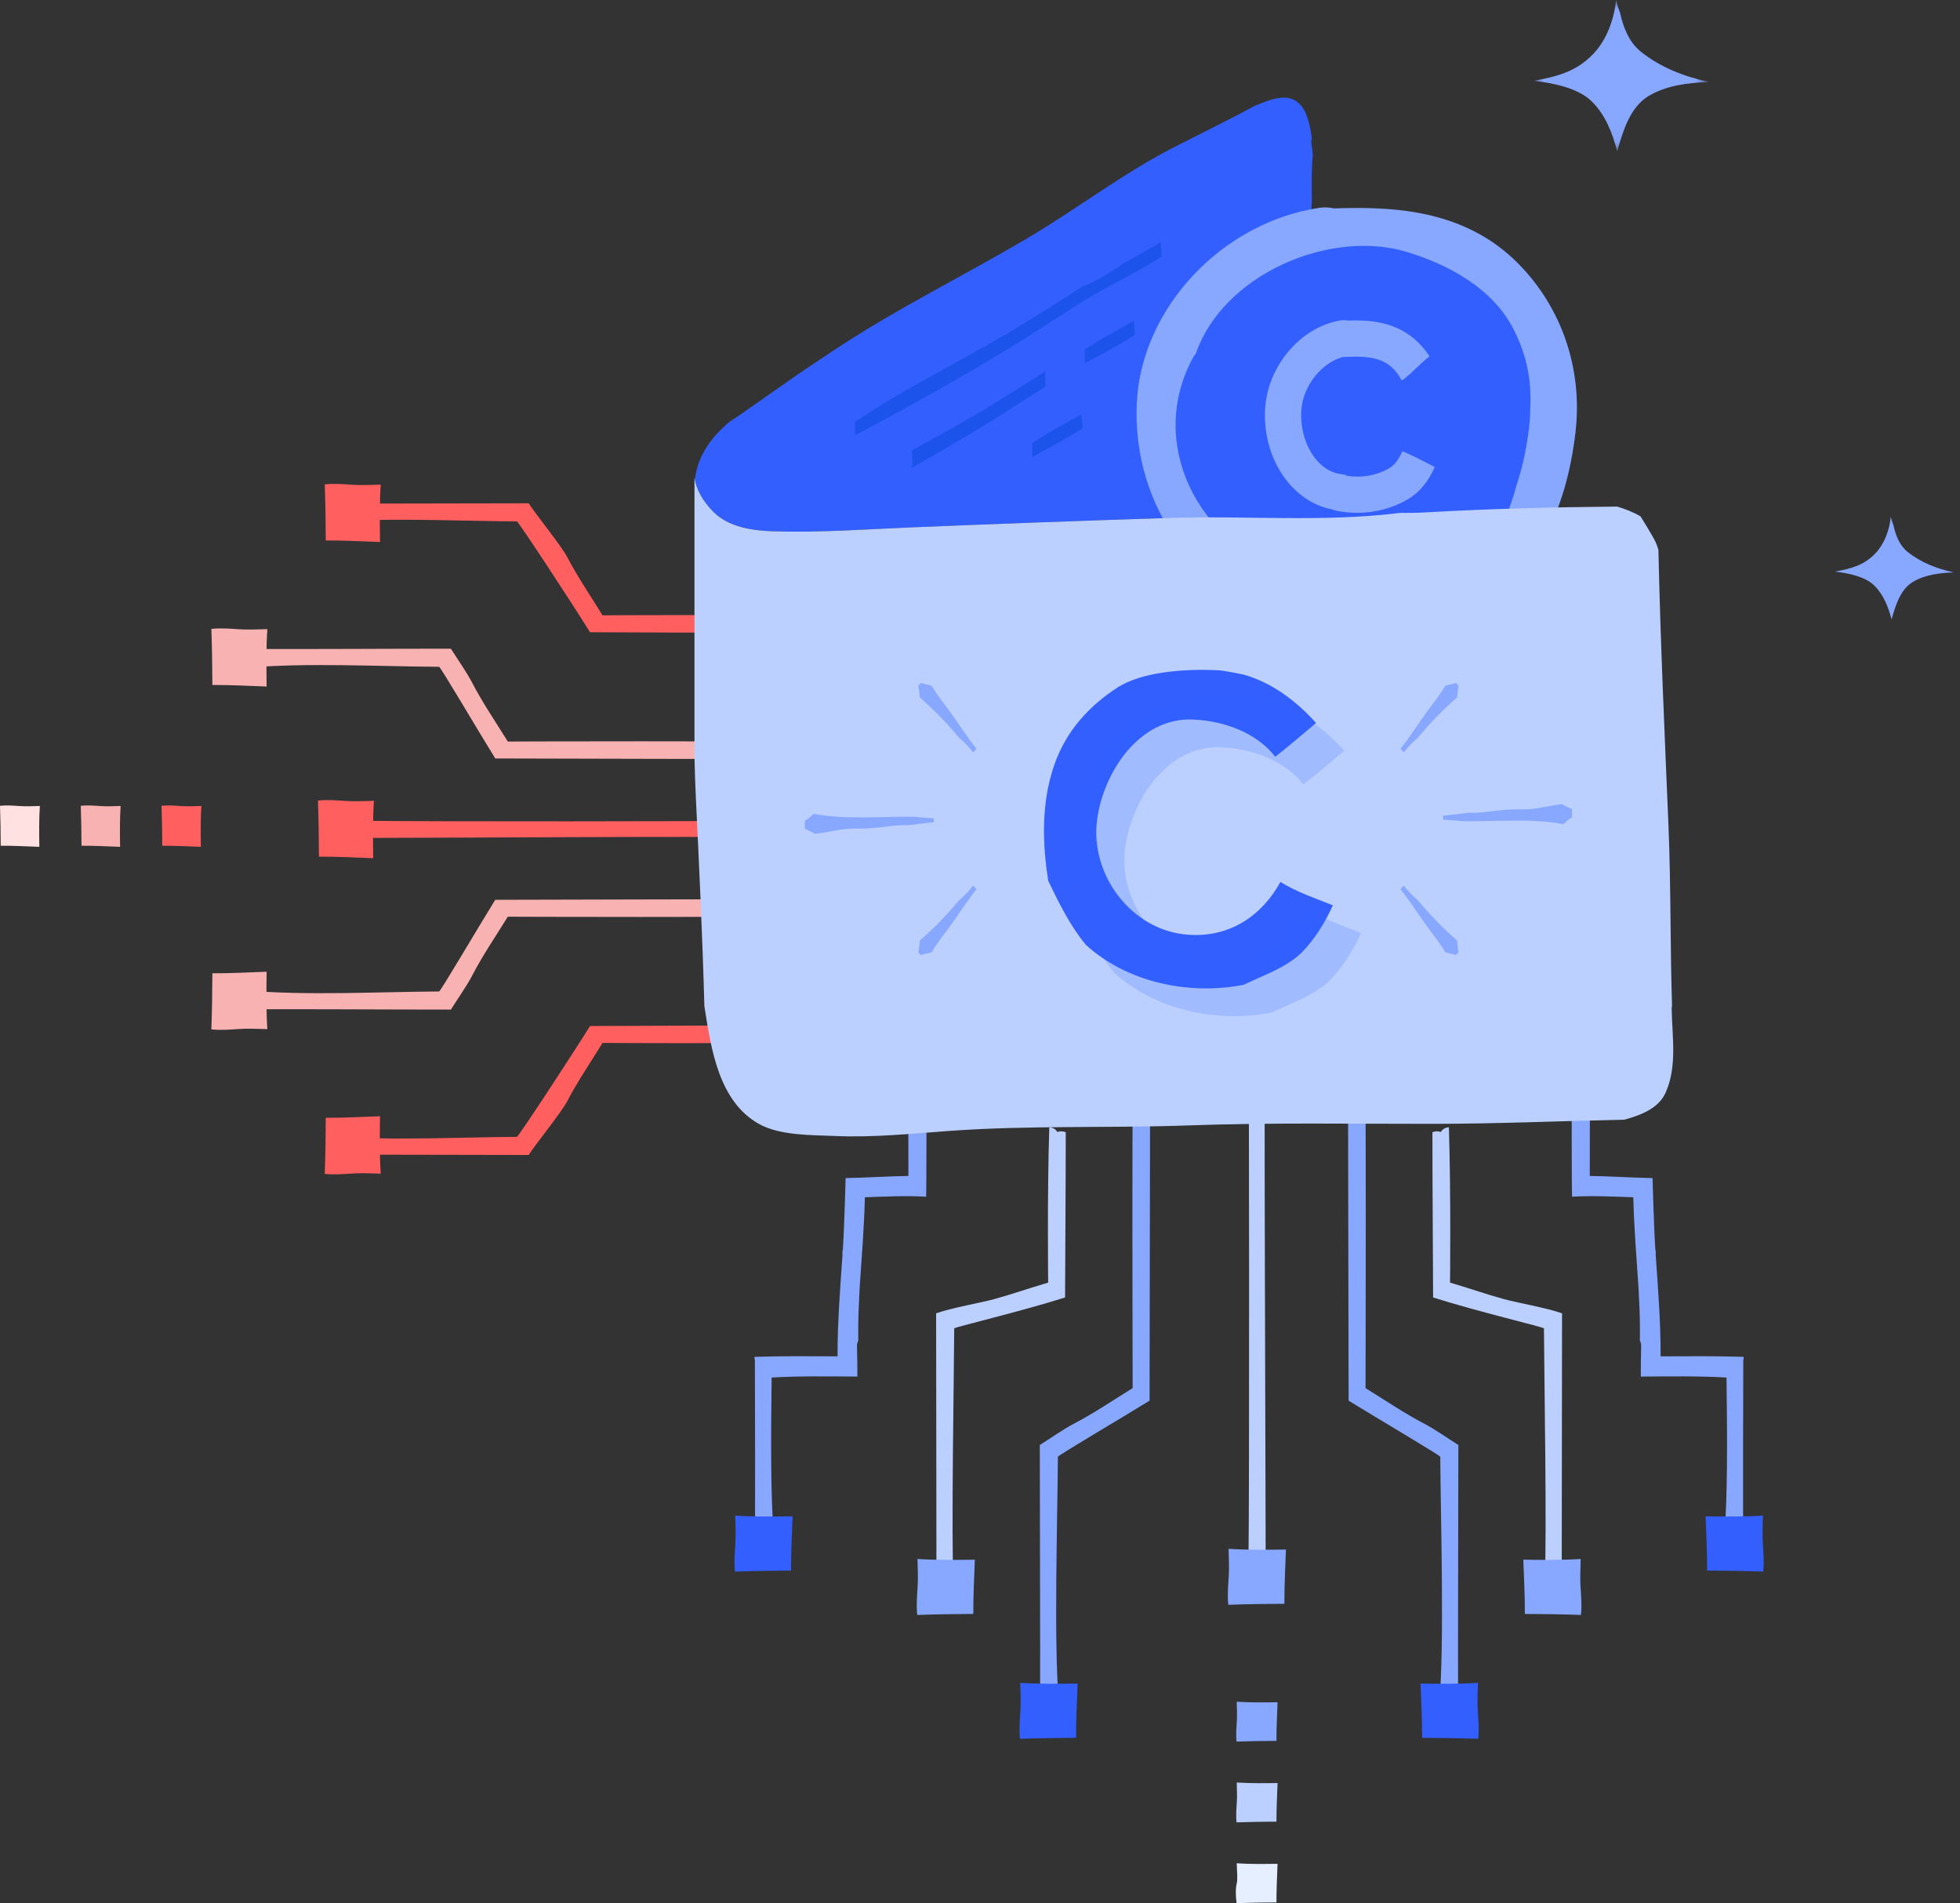 <?xml version="1.0" encoding="UTF-8"?>
<svg width="103px" height="100px" viewBox="0 0 103 100" version="1.1" xmlns="http://www.w3.org/2000/svg" xmlns:xlink="http://www.w3.org/1999/xlink">
    <rect x="0" y="0" width="103" height="100" fill="#333333" stroke="none"/>
    <title>编组</title>
    <defs>
        <polygon id="path-1" points="0 -1.26905208e-14 9.198 -1.26905208e-14 9.198 7.948 0 7.948"></polygon>
    </defs>
    <g id="页面-1" stroke="none" stroke-width="1" fill="none" fill-rule="evenodd">
        <g id="kepler-home-claim-不可点击备份" transform="translate(-909, -342)">
            <g id="编组" transform="translate(909, 342)">
                <path d="M100.25,29.001 C99.833,28.668 99.625,28.153 99.51,27.628 C99.452,27.474 99.403,27.316 99.363,27.157 C99.296,27.844 99.028,28.578 98.556,29.073 C97.938,29.721 97.254,29.88 96.435,30.034 C97.129,30.116 98.021,30.293 98.506,30.777 C98.99,31.261 99.231,31.896 99.404,32.545 C99.609,31.825 99.859,30.978 100.518,30.58 C101.156,30.195 101.928,30.107 102.67,30.076 C101.8,29.888 100.952,29.563 100.25,29.001" id="Fill-1" fill="#88A7FF"></path>
                <g transform="translate(80.606, 0)">
                    <mask id="mask-2" fill="white">
                        <use xlink:href="#path-1"></use>
                    </mask>
                    <g id="Clip-4"></g>
                    <path d="M5.627,2.72 C5.012,2.229 4.706,1.469 4.535,0.695 C4.45,0.467 4.378,0.235 4.319,-4.46508006e-05 C4.22,1.014 3.825,2.096 3.129,2.826 C2.218,3.781 1.207,4.018 0,4.245 C1.024,4.365 2.34,4.625 3.055,5.34 C3.769,6.053 4.125,6.99 4.379,7.948 C4.682,6.887 5.051,5.636 6.023,5.049 C6.964,4.481 8.104,4.352 9.198,4.305 C7.915,4.028 6.664,3.548 5.627,2.72" id="Fill-3" fill="#88A7FF" mask="url(#mask-2)"></path>
                </g>
                <path d="M69.315,24.593 C69.309,24.571 69.302,24.549 69.298,24.524 C68.907,21.655 69.045,18.736 68.975,15.847 C68.934,14.149 68.82,12.302 68.939,10.531 C68.932,9.74 68.916,8.951 68.989,8.163 C68.967,7.948 68.944,7.734 68.915,7.52 C68.903,7.429 68.913,7.348 68.938,7.274 C68.848,6.622 68.713,5.863 68.271,5.439 C67.649,4.842 66.731,5.238 65.958,5.552 C64.561,6.308 63.129,7.002 61.71,7.729 C58.992,9.12 56.608,10.972 53.988,12.518 C51.21,14.158 48.331,15.615 45.573,17.291 C44.368,18.023 43.201,18.813 42.031,19.6 C41.03,20.294 40.031,20.993 39.035,21.695 C38.819,21.848 38.572,22.008 38.314,22.177 C37.399,22.97 36.669,23.91 36.523,25.169 L36.523,25.237 C36.64,25.785 36.941,26.344 37.491,26.898 C38.283,27.697 39.536,27.881 40.602,27.916 C43.021,27.997 45.469,27.812 47.885,27.711 C52.398,27.524 56.917,27.361 61.432,27.215 C64.084,27.13 66.73,27.254 69.372,27.212 C69.239,26.35 69.295,25.477 69.315,24.593" id="Fill-5" fill="#335FFF"></path>
                <path d="M18.558,27.357 C21.344,27.235 24.563,27.383 27.16,27.396 C27.21,27.349 30.049,31.678 31.005,33.221 C34.814,33.232 38.622,33.254 42.43,33.257 C42.491,33.117 42.496,32.952 42.441,32.814 C42.599,32.729 42.682,32.562 42.693,32.392 C39.164,32.279 31.664,32.332 31.664,32.332 C31.072,31.372 30.331,30.28 29.812,29.277 C29.511,28.694 28.131,26.998 27.782,26.445 C24.776,26.445 21.699,26.463 18.663,26.462 C18.635,26.761 18.603,27.06 18.558,27.357" id="Fill-7" fill="#FF5F5F"></path>
                <path d="M18.564,25.474 C18.064,25.442 17.563,25.396 17.066,25.452 C17.101,26.434 17.116,27.416 17.119,28.399 C18.07,28.394 19.02,28.447 19.97,28.48 C19.958,27.481 19.942,26.465 20.008,25.465 C19.527,25.475 19.046,25.504 18.564,25.474" id="Fill-9" fill="#FF5F5F"></path>
                <path d="M12.879,34.101 C12.877,34.431 12.875,34.762 12.868,35.092 C12.892,35.092 12.916,35.093 12.941,35.093 C16.01,34.808 19.986,35.021 23.072,35.036 C23.122,34.989 25.069,38.31 26.026,39.853 C29.834,39.864 39.263,39.886 43.071,39.889 C43.132,39.749 43.137,39.584 43.082,39.446 C43.24,39.361 43.323,39.194 43.334,39.024 C39.805,38.911 26.685,38.964 26.685,38.964 C26.092,38.004 25.351,36.912 24.833,35.909 C24.531,35.326 24.043,34.639 23.694,34.085 C20.127,34.085 16.456,34.114 12.879,34.101" id="Fill-11" fill="#F9B2B2"></path>
                <path d="M12.606,33.067 C12.106,33.035 11.604,32.989 11.107,33.045 C11.142,34.027 11.158,35.009 11.16,35.992 C12.111,35.987 13.061,36.04 14.012,36.073 C13.999,35.074 13.983,34.058 14.049,33.058 C13.568,33.068 13.087,33.097 12.606,33.067" id="Fill-13" fill="#F9B2B2"></path>
                <path d="M18.558,59.776 C21.344,59.898 24.563,59.75 27.16,59.737 C27.21,59.784 30.049,55.455 31.005,53.912 C34.814,53.9 38.622,53.879 42.43,53.876 C42.491,54.016 42.496,54.181 42.441,54.319 C42.599,54.404 42.682,54.571 42.693,54.741 C39.164,54.854 31.664,54.8 31.664,54.8 C31.072,55.761 30.331,56.853 29.812,57.856 C29.511,58.439 28.131,60.135 27.782,60.688 C24.776,60.688 21.699,60.67 18.663,60.671 C18.635,60.372 18.603,60.073 18.558,59.776" id="Fill-15" fill="#FF5F5F"></path>
                <path d="M18.564,61.659 C18.064,61.691 17.563,61.736 17.066,61.681 C17.101,60.699 17.116,59.717 17.119,58.734 C18.07,58.739 19.02,58.686 19.97,58.653 C19.958,59.652 19.942,60.668 20.008,61.668 C19.527,61.658 19.046,61.629 18.564,61.659" id="Fill-17" fill="#FF5F5F"></path>
                <path d="M12.879,53.032 C12.877,52.702 12.875,52.371 12.868,52.041 C12.892,52.041 12.916,52.04 12.941,52.039 C16.01,52.325 19.986,52.112 23.072,52.097 C23.122,52.144 25.069,48.823 26.026,47.28 C29.834,47.269 39.263,47.247 43.071,47.244 C43.132,47.384 43.137,47.549 43.082,47.687 C43.24,47.772 43.323,47.939 43.334,48.109 C39.805,48.222 26.685,48.168 26.685,48.168 C26.092,49.129 25.351,50.221 24.833,51.224 C24.531,51.807 24.043,52.494 23.694,53.048 C20.127,53.048 16.456,53.019 12.879,53.032" id="Fill-19" fill="#F9B2B2"></path>
                <path d="M12.606,54.066 C12.106,54.097 11.604,54.143 11.107,54.088 C11.142,53.106 11.158,52.124 11.16,51.141 C12.111,51.146 13.061,51.093 14.012,51.06 C13.999,52.059 13.983,53.075 14.049,54.074 C13.568,54.065 13.087,54.036 12.606,54.066" id="Fill-21" fill="#F9B2B2"></path>
                <path d="M18.96,43.125 C18.966,43.376 18.984,43.763 18.999,44.014 C19.005,44.019 19.012,44.022 19.018,44.028 C21.86,44.033 37.917,43.929 39.457,44 C39.743,44.013 39.905,44.037 40.008,44.063 C40.018,43.75 40.023,43.436 39.998,43.125 C37.79,43.158 22.369,43.179 18.96,43.125" id="Fill-23" fill="#FF5F5F"></path>
                <path d="M18.207,42.087 C17.707,42.056 17.205,42.01 16.708,42.066 C16.743,43.047 16.758,44.03 16.761,45.013 C17.712,45.007 18.662,45.061 19.612,45.093 C19.6,44.095 19.584,43.078 19.65,42.079 C19.169,42.088 18.688,42.118 18.207,42.087" id="Fill-25" fill="#FF5F5F"></path>
                <path d="M9.555,42.356 C9.199,42.334 8.842,42.301 8.488,42.34 C8.513,43.04 8.524,43.739 8.526,44.439 C9.203,44.435 9.879,44.473 10.556,44.496 C10.546,43.785 10.536,43.062 10.583,42.35 C10.24,42.357 9.897,42.378 9.555,42.356" id="Fill-27" fill="#FF5F5F"></path>
                <path d="M5.311,42.356 C4.955,42.334 4.598,42.301 4.244,42.34 C4.269,43.04 4.28,43.739 4.282,44.439 C4.959,44.435 5.635,44.473 6.311,44.496 C6.302,43.785 6.291,43.062 6.338,42.35 C5.996,42.357 5.653,42.378 5.311,42.356" id="Fill-29" fill="#F9B2B2"></path>
                <path d="M1.067,42.356 C0.711,42.334 0.354,42.301 0,42.34 C0.025,43.04 0.036,43.739 0.038,44.439 C0.715,44.435 1.391,44.473 2.067,44.496 C2.058,43.785 2.047,43.062 2.094,42.35 C1.752,42.357 1.409,42.378 1.067,42.356" id="Fill-31" fill="#FFE1E1"></path>
                <path d="M65.608,82.072 C65.859,82.066 66.246,82.049 66.497,82.034 C66.503,82.028 66.505,82.021 66.512,82.015 C66.516,79.172 66.412,55.06 66.483,53.52 C66.497,53.234 66.521,53.072 66.546,52.969 C66.233,52.959 65.919,52.954 65.608,52.978 C65.642,55.187 65.663,78.663 65.608,82.072" id="Fill-33" fill="#BBD0FF"></path>
                <path d="M76.624,89.595 C76.293,89.596 75.963,89.599 75.633,89.606 C75.632,89.582 75.631,89.557 75.631,89.533 C75.917,86.464 75.703,79.637 75.688,76.55 C75.735,76.5 72.415,74.553 70.871,73.597 C70.86,69.788 70.838,56.403 70.836,52.594 C70.975,52.533 71.14,52.528 71.278,52.584 C71.364,52.425 71.53,52.343 71.7,52.332 C71.814,55.86 71.76,72.938 71.76,72.938 C72.721,73.53 73.812,74.271 74.815,74.79 C75.399,75.092 76.086,75.58 76.639,75.928 C76.639,79.495 76.61,86.018 76.624,89.595" id="Fill-35" fill="#88A7FF"></path>
                <path d="M81.175,83.365 C81.298,80.579 81.149,72.397 81.136,69.8 C81.183,69.75 77.607,68.906 75.311,68.175 C75.3,64.367 75.278,63.301 75.275,59.493 C75.415,59.432 75.58,59.427 75.718,59.482 C75.804,59.324 75.97,59.242 76.14,59.23 C76.253,62.759 76.2,67.394 76.2,67.394 C77.526,67.788 77.975,67.969 79.054,68.267 C79.687,68.442 81.293,68.724 82.087,69.008 C82.087,72.015 82.069,80.225 82.07,83.26 C81.771,83.288 81.472,83.32 81.175,83.365" id="Fill-37" fill="#BBD0FF"></path>
                <path d="M83.058,83.359 C83.09,83.859 83.136,84.36 83.08,84.857 C82.098,84.822 81.116,84.807 80.133,84.804 C80.138,83.853 80.085,82.903 80.052,81.953 C81.051,81.966 82.068,81.981 83.067,81.915 C83.057,82.397 83.028,82.878 83.058,83.359" id="Fill-39" fill="#88A7FF"></path>
                <path d="M77.657,89.868 C77.689,90.368 77.735,90.869 77.679,91.366 C76.697,91.332 75.715,91.316 74.732,91.313 C74.738,90.362 74.684,89.413 74.652,88.462 C75.65,88.475 76.667,88.49 77.666,88.424 C77.657,88.906 77.627,89.387 77.657,89.868" id="Fill-41" fill="#335FFF"></path>
                <path d="M82.615,62.88 C83.637,62.819 84.808,62.873 85.831,62.911 C85.87,64.508 86.001,66.104 86.108,67.7 C86.124,68.081 86.144,68.464 86.161,68.851 C86.183,69.386 86.181,69.921 86.179,70.455 C86.222,70.528 86.249,70.617 86.246,70.724 C86.23,71.26 86.227,71.795 86.226,72.331 C87.731,72.323 89.226,72.295 90.73,72.382 C90.772,75.415 90.789,78.819 90.61,80.745 C90.61,80.77 90.611,80.794 90.611,80.819 C90.942,80.811 91.272,80.809 91.602,80.807 C91.594,78.424 91.603,74.735 91.611,71.482 C91.629,71.422 91.634,71.358 91.632,71.295 C90.178,71.247 88.722,71.264 87.267,71.268 C87.274,69.492 87.132,67.717 87.008,65.941 C87.009,65.9 87.011,65.859 87.012,65.818 C87.014,65.756 87.004,65.702 86.989,65.651 C86.918,64.614 86.842,61.901 86.842,61.901 C85.925,61.89 84.458,61.798 83.544,61.79 C83.554,57.44 83.572,45.675 83.48,42.814 C83.31,42.825 83.143,42.908 83.058,43.066 C82.92,43.011 82.755,43.015 82.615,43.077 C82.617,46.322 82.568,62.542 82.615,62.88" id="Fill-43" fill="#88A7FF"></path>
                <path d="M92.636,81.08 C92.668,81.58 92.714,82.081 92.658,82.579 C91.676,82.544 90.694,82.528 89.711,82.526 C89.716,81.574 89.663,80.625 89.63,79.674 C90.629,79.687 91.645,79.703 92.644,79.637 C92.635,80.118 92.606,80.599 92.636,81.08" id="Fill-45" fill="#335FFF"></path>
                <path d="M54.658,89.595 C54.988,89.596 55.319,89.599 55.649,89.606 C55.649,89.582 55.65,89.557 55.651,89.533 C55.365,86.464 55.578,79.637 55.593,76.55 C55.546,76.5 58.867,74.553 60.411,73.597 C60.421,69.788 60.443,56.403 60.446,52.594 C60.306,52.533 60.141,52.528 60.003,52.584 C59.918,52.425 59.751,52.343 59.581,52.332 C59.468,55.86 59.522,72.938 59.522,72.938 C58.561,73.53 57.469,74.271 56.466,74.79 C55.883,75.092 55.196,75.58 54.642,75.928 C54.642,79.495 54.671,86.018 54.658,89.595" id="Fill-47" fill="#88A7FF"></path>
                <path d="M50.106,83.365 C49.984,80.579 50.133,72.397 50.145,69.8 C50.098,69.75 53.675,68.906 55.971,68.175 C55.982,64.367 56.004,63.301 56.006,59.493 C55.866,59.432 55.701,59.427 55.564,59.482 C55.478,59.324 55.312,59.242 55.141,59.23 C55.028,62.759 55.082,67.394 55.082,67.394 C53.756,67.788 53.306,67.969 52.227,68.267 C51.595,68.442 49.989,68.724 49.194,69.008 C49.194,72.015 49.213,80.225 49.211,83.26 C49.51,83.288 49.809,83.32 50.106,83.365" id="Fill-49" fill="#BBD0FF"></path>
                <path d="M48.223,83.359 C48.192,83.859 48.146,84.36 48.201,84.857 C49.183,84.822 50.166,84.807 51.149,84.804 C51.143,83.853 51.196,82.903 51.229,81.953 C50.23,81.966 49.214,81.981 48.215,81.915 C48.224,82.397 48.254,82.878 48.223,83.359" id="Fill-51" fill="#88A7FF"></path>
                <path d="M53.624,89.868 C53.592,90.368 53.546,90.869 53.602,91.366 C54.584,91.332 55.566,91.316 56.549,91.313 C56.544,90.362 56.597,89.413 56.63,88.462 C55.631,88.475 54.615,88.49 53.616,88.424 C53.625,88.906 53.654,89.387 53.624,89.868" id="Fill-53" fill="#335FFF"></path>
                <path d="M48.666,62.88 C47.645,62.819 46.474,62.873 45.45,62.911 C45.412,64.508 45.28,66.104 45.173,67.7 C45.158,68.081 45.137,68.464 45.121,68.851 C45.098,69.386 45.101,69.921 45.102,70.455 C45.059,70.528 45.033,70.617 45.036,70.724 C45.051,71.26 45.054,71.795 45.056,72.331 C43.551,72.323 42.056,72.295 40.551,72.382 C40.51,75.415 40.492,78.819 40.672,80.745 C40.672,80.77 40.671,80.794 40.67,80.819 C40.34,80.811 40.01,80.809 39.679,80.807 C39.688,78.424 39.678,74.735 39.67,71.482 C39.652,71.422 39.647,71.358 39.649,71.295 C41.104,71.247 42.559,71.264 44.015,71.268 C44.008,69.492 44.15,67.717 44.274,65.941 C44.273,65.9 44.27,65.859 44.269,65.818 C44.268,65.756 44.278,65.702 44.293,65.651 C44.364,64.614 44.439,61.901 44.439,61.901 C45.356,61.89 46.824,61.798 47.738,61.79 C47.728,57.44 47.71,45.675 47.801,42.814 C47.972,42.825 48.138,42.908 48.224,43.066 C48.362,43.011 48.526,43.015 48.666,43.077 C48.664,46.322 48.714,62.542 48.666,62.88" id="Fill-55" fill="#88A7FF"></path>
                <path d="M38.645,81.08 C38.614,81.58 38.568,82.081 38.623,82.579 C39.605,82.544 40.588,82.528 41.571,82.526 C41.565,81.574 41.618,80.625 41.651,79.674 C40.652,79.687 39.636,79.703 38.637,79.637 C38.646,80.118 38.676,80.599 38.645,81.08" id="Fill-57" fill="#335FFF"></path>
                <path d="M64.571,82.826 C64.539,83.326 64.493,83.827 64.549,84.324 C65.531,84.289 66.513,84.274 67.496,84.271 C67.491,83.32 67.544,82.37 67.577,81.42 C66.578,81.433 65.562,81.448 64.563,81.382 C64.572,81.864 64.601,82.345 64.571,82.826" id="Fill-59" fill="#88A7FF"></path>
                <path d="M64.997,90.445 C64.974,90.801 64.942,91.158 64.982,91.512 C65.681,91.487 66.38,91.476 67.079,91.474 C67.076,90.797 67.114,90.121 67.137,89.444 C66.426,89.453 65.702,89.465 64.991,89.417 C64.998,89.76 65.019,90.103 64.997,90.445" id="Fill-61" fill="#88A7FF"></path>
                <path d="M64.997,94.689 C64.974,95.045 64.942,95.402 64.982,95.756 C65.681,95.731 66.38,95.72 67.079,95.718 C67.076,95.041 67.114,94.365 67.137,93.689 C66.426,93.698 65.702,93.709 64.991,93.661 C64.998,94.004 65.019,94.347 64.997,94.689" id="Fill-63" fill="#BBD0FF"></path>
                <path d="M64.997,98.933 C64.915,99.281 64.942,99.646 64.982,100 C65.681,99.975 66.38,99.964 67.079,99.962 C67.076,99.285 67.114,98.609 67.137,97.933 C66.426,97.942 65.702,97.953 64.991,97.906 C65.013,98.384 65.038,98.76 64.997,98.933" id="Fill-65" fill="#E6EFFF"></path>
                <path d="M78.913,14.711 C76.463,12.232 73.159,12.06 69.944,12.181 C69.815,12.131 69.669,12.108 69.507,12.133 C65.196,12.786 61.213,16.669 60.967,21.162 C60.704,25.983 63.87,30.686 68.739,31.302 C68.824,31.364 68.931,31.41 69.063,31.433 C71.927,31.921 74.895,31.594 77.487,30.247 C80.234,28.819 81.246,25.399 81.577,22.566 C81.915,19.668 80.951,16.772 78.913,14.711" id="Fill-67" fill="#335FFF"></path>
                <path d="M73.031,24.587 C72.366,24.982 71.586,25.123 70.761,24.999 L70.697,24.945 L70.43,24.907 C69.222,24.733 68.304,23.261 68.382,21.626 C68.45,20.205 69.524,19.046 70.552,18.76 L70.553,18.761 L70.778,18.751 C70.931,18.744 71.083,18.74 71.236,18.74 C72.259,18.74 72.863,18.957 73.322,19.488 C73.454,19.64 73.563,19.814 73.661,19.997 C73.904,19.841 74.117,19.629 74.323,19.435 C74.583,19.19 74.841,18.945 75.123,18.727 C75.013,18.558 74.894,18.395 74.762,18.242 C73.672,16.982 72.228,16.836 71.236,16.836 C71.105,16.836 70.975,16.839 70.845,16.843 C70.706,16.818 70.565,16.816 70.415,16.841 C68.317,17.205 66.588,19.266 66.48,21.535 C66.358,24.094 67.882,26.348 69.978,26.76 C70.059,26.795 70.144,26.822 70.231,26.839 C70.598,26.91 70.969,26.946 71.333,26.946 L71.334,26.946 C72.284,26.946 73.207,26.696 74.003,26.224 C74.597,25.871 75.063,25.297 75.4,24.538 C74.832,24.258 74.279,23.943 73.694,23.71 C73.517,24.126 73.293,24.431 73.031,24.587" id="Fill-69" fill="#88A7FF"></path>
                <path d="M80.36,22.423 C80.247,23.389 80.044,24.469 79.694,25.495 C79.163,27.499 78.306,29.311 76.04,29.908 C73.45,30.59 70.246,31.002 67.674,30.128 C62.976,28.53 60.224,23.277 62.716,18.752 C62.752,18.687 62.795,18.634 62.84,18.588 C64.253,14.443 69.861,12.008 73.931,13.239 C76.107,13.897 78.415,15.138 79.509,17.244 C80.27,18.708 80.485,20.047 80.417,21.43 C80.416,21.759 80.398,22.09 80.36,22.423 M79.785,13.849 C77.225,11.26 73.902,10.928 71.294,10.928 C70.895,10.928 70.496,10.937 70.097,10.95 C69.847,10.893 69.594,10.881 69.324,10.921 C64.221,11.694 60.014,16.163 59.744,21.095 C59.436,26.746 63.196,31.697 68.344,32.483 C68.504,32.557 68.675,32.609 68.857,32.64 C69.758,32.794 70.668,32.872 71.561,32.872 L71.561,32.872 C73.905,32.872 76.088,32.355 78.052,31.334 C80.653,29.982 82.293,26.999 82.794,22.707 C83.179,19.403 82.082,16.174 79.785,13.849" id="Fill-71" fill="#88A7FF"></path>
                <path d="M87.515,57.443 C88.154,56.076 87.87,54.444 87.848,52.988 C87.847,52.935 87.855,52.887 87.867,52.843 C87.767,49.694 87.81,46.527 87.681,43.421 C87.48,38.587 87.257,33.741 87.151,28.899 C87.101,28.716 87.036,28.538 86.945,28.368 C86.719,27.945 86.458,27.544 86.212,27.133 C85.83,26.907 85.413,26.746 84.983,26.618 C81.652,26.647 78.346,26.729 75,26.919 C74.518,26.947 74.037,26.954 73.558,26.952 C69.523,27.452 65.486,27.085 61.432,27.215 C56.917,27.361 52.398,27.524 47.885,27.711 C45.469,27.812 43.021,27.997 40.602,27.916 C39.536,27.881 38.283,27.697 37.491,26.898 C36.894,26.296 36.587,25.689 36.495,25.096 L36.495,39.736 C36.51,40.439 36.532,41.142 36.565,41.845 C36.741,45.513 36.916,49.185 37.015,52.858 C37.019,52.887 37.022,52.915 37.027,52.943 C37.375,55.129 37.767,57.848 39.86,59.044 C40.965,59.675 42.635,59.636 43.866,59.69 C45.868,59.778 47.876,59.571 49.87,59.425 C54.05,59.12 58.281,59.284 62.471,59.134 C66.74,58.981 71.015,59.055 75.286,59.052 C78.647,59.05 82.004,58.904 85.363,58.833 C86.244,58.59 87.14,58.244 87.515,57.443" id="Fill-73" fill="#BBD0FF"></path>
                <path d="M67.287,46.342 C66.333,48.081 64.654,49.285 62.414,49.113 C59.431,48.885 57.272,45.93 57.653,43.076 C57.986,40.571 59.879,37.683 62.701,37.807 C64.343,37.878 66.052,38.513 67.013,39.764 C67.748,39.197 68.448,38.585 69.16,37.988 C68.107,36.818 66.83,35.857 65.327,35.439 C64.96,35.365 64.602,35.298 64.252,35.243 C64.163,35.234 64.076,35.221 63.985,35.217 C62.486,35.145 60.309,35.25 58.948,35.994 C58.882,36.031 58.817,36.07 58.751,36.108 C57.244,37.081 56.034,38.386 55.406,40.186 C54.723,42.143 54.764,44.262 55.088,46.29 C55.673,47.504 56.253,48.669 57.068,49.652 C59.191,51.579 62.383,52.317 65.35,51.748 C66.398,51.24 67.523,50.884 68.39,50.07 C69.084,49.351 69.631,48.496 70.042,47.568 C69.102,47.194 68.149,46.874 67.287,46.342" id="Fill-75" fill="#335FFF"></path>
                <path d="M68.765,47.799 C67.811,49.538 66.132,50.742 63.892,50.571 C60.909,50.343 58.751,47.388 59.131,44.533 C59.464,42.029 61.358,39.14 64.18,39.264 C65.821,39.336 67.531,39.971 68.491,41.221 C69.227,40.655 69.926,40.042 70.639,39.446 C69.585,38.276 68.309,37.314 66.806,36.896 C66.439,36.822 66.081,36.756 65.731,36.7 C65.641,36.692 65.554,36.679 65.463,36.674 C63.964,36.602 61.787,36.707 60.427,37.451 C60.36,37.488 60.296,37.528 60.23,37.566 C58.723,38.539 57.513,39.844 56.885,41.644 C56.202,43.601 56.243,45.719 56.566,47.748 C57.152,48.961 57.732,50.126 58.547,51.11 C60.67,53.036 63.861,53.774 66.829,53.206 C67.876,52.698 69.002,52.342 69.869,51.528 C70.562,50.808 71.11,49.953 71.52,49.025 C70.581,48.651 69.627,48.331 68.765,47.799" id="Fill-77" fill="#335FFF" opacity="0.19"></path>
                <path d="M53.18,18.209 C54.63,17.325 56.03,16.346 57.495,15.491 C58.671,14.805 59.909,14.224 61.048,13.48 C61.034,13.232 61.015,12.986 60.989,12.739 C60.239,13.182 59.463,13.576 58.73,14.047 C58.126,14.435 57.538,14.821 56.878,15.056 C55.707,15.822 54.52,16.564 53.326,17.289 C50.577,18.958 47.576,20.364 44.922,22.181 C44.931,22.409 44.941,22.636 44.953,22.863 C47.736,21.385 50.49,19.85 53.18,18.209" id="Fill-79" fill="#1C53EA"></path>
                <path d="M57.006,19.09 C57.895,18.607 58.797,18.144 59.643,17.591 C59.629,17.344 59.61,17.097 59.583,16.851 C58.834,17.294 58.058,17.687 57.325,18.158 C57.217,18.227 57.111,18.295 57.004,18.364 C57.002,18.606 57.003,18.848 57.006,19.09" id="Fill-81" fill="#1C53EA"></path>
                <path d="M54.252,24.001 C55.142,23.518 56.043,23.055 56.889,22.502 C56.875,22.255 56.856,22.008 56.83,21.762 C56.081,22.205 55.304,22.598 54.571,23.07 C54.464,23.138 54.357,23.206 54.25,23.275 C54.249,23.517 54.25,23.759 54.252,24.001" id="Fill-83" fill="#1C53EA"></path>
                <path d="M54.926,19.517 C53.932,20.158 52.93,20.787 51.921,21.4 C50.622,22.188 49.268,22.92 47.92,23.663 C47.932,23.967 47.945,24.27 47.934,24.571 C49.226,23.84 50.508,23.093 51.775,22.32 C52.838,21.672 53.878,20.978 54.934,20.315 C54.925,20.05 54.924,19.783 54.926,19.517" id="Fill-85" fill="#1C53EA"></path>
                <path d="M82.104,43.294 C82.129,43.292 82.156,43.291 82.181,43.289 C82.253,43.217 82.325,43.148 82.404,43.085 C82.473,43.03 82.544,42.979 82.615,42.927 C82.611,42.787 82.609,42.647 82.609,42.508 C82.43,42.44 82.256,42.355 82.086,42.259 C81.401,42.321 80.72,42.537 80.033,42.53 C79.821,42.528 79.609,42.53 79.397,42.533 C79.171,42.553 78.943,42.563 78.713,42.589 C78.213,42.645 77.726,42.728 77.221,42.709 C77.21,42.709 77.204,42.703 77.194,42.702 C76.741,42.761 76.288,42.821 75.833,42.861 C75.839,42.932 75.844,43.004 75.848,43.076 C76.183,43.084 76.517,43.114 76.849,43.149 C78.573,43.177 80.405,42.987 82.104,43.294" id="Fill-87" fill="#88A7FF"></path>
                <path d="M74.507,38.764 C75.147,38.004 75.826,37.289 76.568,36.653 C76.586,36.445 76.614,36.238 76.651,36.033 C76.608,35.984 76.564,35.934 76.521,35.885 C76.387,35.927 76.25,35.957 76.108,35.989 C76.052,36.002 75.998,36.023 75.943,36.039 C75.675,36.516 75.332,36.923 75.003,37.375 C74.528,38.027 74.101,38.717 73.599,39.339 C73.656,39.404 73.713,39.47 73.769,39.537 C73.975,39.254 74.239,39.005 74.507,38.764" id="Fill-89" fill="#88A7FF"></path>
                <path d="M74.507,47.303 C75.147,48.063 75.826,48.778 76.568,49.414 C76.586,49.623 76.614,49.83 76.651,50.034 C76.608,50.084 76.564,50.133 76.521,50.182 C76.387,50.141 76.25,50.111 76.108,50.078 C76.052,50.066 75.998,50.045 75.943,50.028 C75.675,49.552 75.332,49.144 75.003,48.692 C74.528,48.04 74.101,47.351 73.599,46.728 C73.656,46.663 73.713,46.597 73.769,46.53 C73.975,46.813 74.239,47.062 74.507,47.303" id="Fill-91" fill="#88A7FF"></path>
                <path d="M42.806,42.773 C42.781,42.775 42.755,42.776 42.729,42.778 C42.658,42.85 42.585,42.919 42.506,42.982 C42.437,43.037 42.366,43.088 42.295,43.14 C42.299,43.28 42.301,43.42 42.301,43.559 C42.48,43.627 42.654,43.712 42.824,43.808 C43.509,43.746 44.19,43.53 44.877,43.537 C45.089,43.539 45.301,43.537 45.513,43.534 C45.739,43.514 45.967,43.504 46.197,43.478 C46.697,43.423 47.185,43.339 47.689,43.358 C47.7,43.358 47.706,43.364 47.717,43.365 C48.17,43.306 48.622,43.246 49.077,43.206 C49.071,43.135 49.066,43.063 49.062,42.992 C48.727,42.983 48.393,42.953 48.061,42.918 C46.337,42.89 44.505,43.08 42.806,42.773" id="Fill-93" fill="#88A7FF"></path>
                <path d="M50.403,47.303 C49.763,48.063 49.084,48.778 48.342,49.414 C48.324,49.623 48.296,49.83 48.259,50.034 C48.302,50.084 48.346,50.133 48.389,50.182 C48.523,50.141 48.66,50.111 48.802,50.078 C48.858,50.066 48.912,50.045 48.967,50.028 C49.235,49.552 49.578,49.144 49.907,48.692 C50.382,48.04 50.809,47.351 51.311,46.728 C51.254,46.663 51.197,46.597 51.142,46.53 C50.935,46.813 50.671,47.062 50.403,47.303" id="Fill-95" fill="#88A7FF"></path>
                <path d="M50.403,38.764 C49.763,38.004 49.084,37.289 48.342,36.653 C48.324,36.445 48.296,36.238 48.259,36.033 C48.302,35.984 48.346,35.934 48.389,35.885 C48.523,35.927 48.66,35.957 48.802,35.989 C48.858,36.002 48.912,36.023 48.967,36.039 C49.235,36.516 49.578,36.923 49.907,37.375 C50.382,38.027 50.809,38.717 51.311,39.339 C51.254,39.404 51.197,39.47 51.142,39.537 C50.935,39.254 50.671,39.005 50.403,38.764" id="Fill-97" fill="#88A7FF"></path>
            </g>
        </g>
    </g>
</svg>